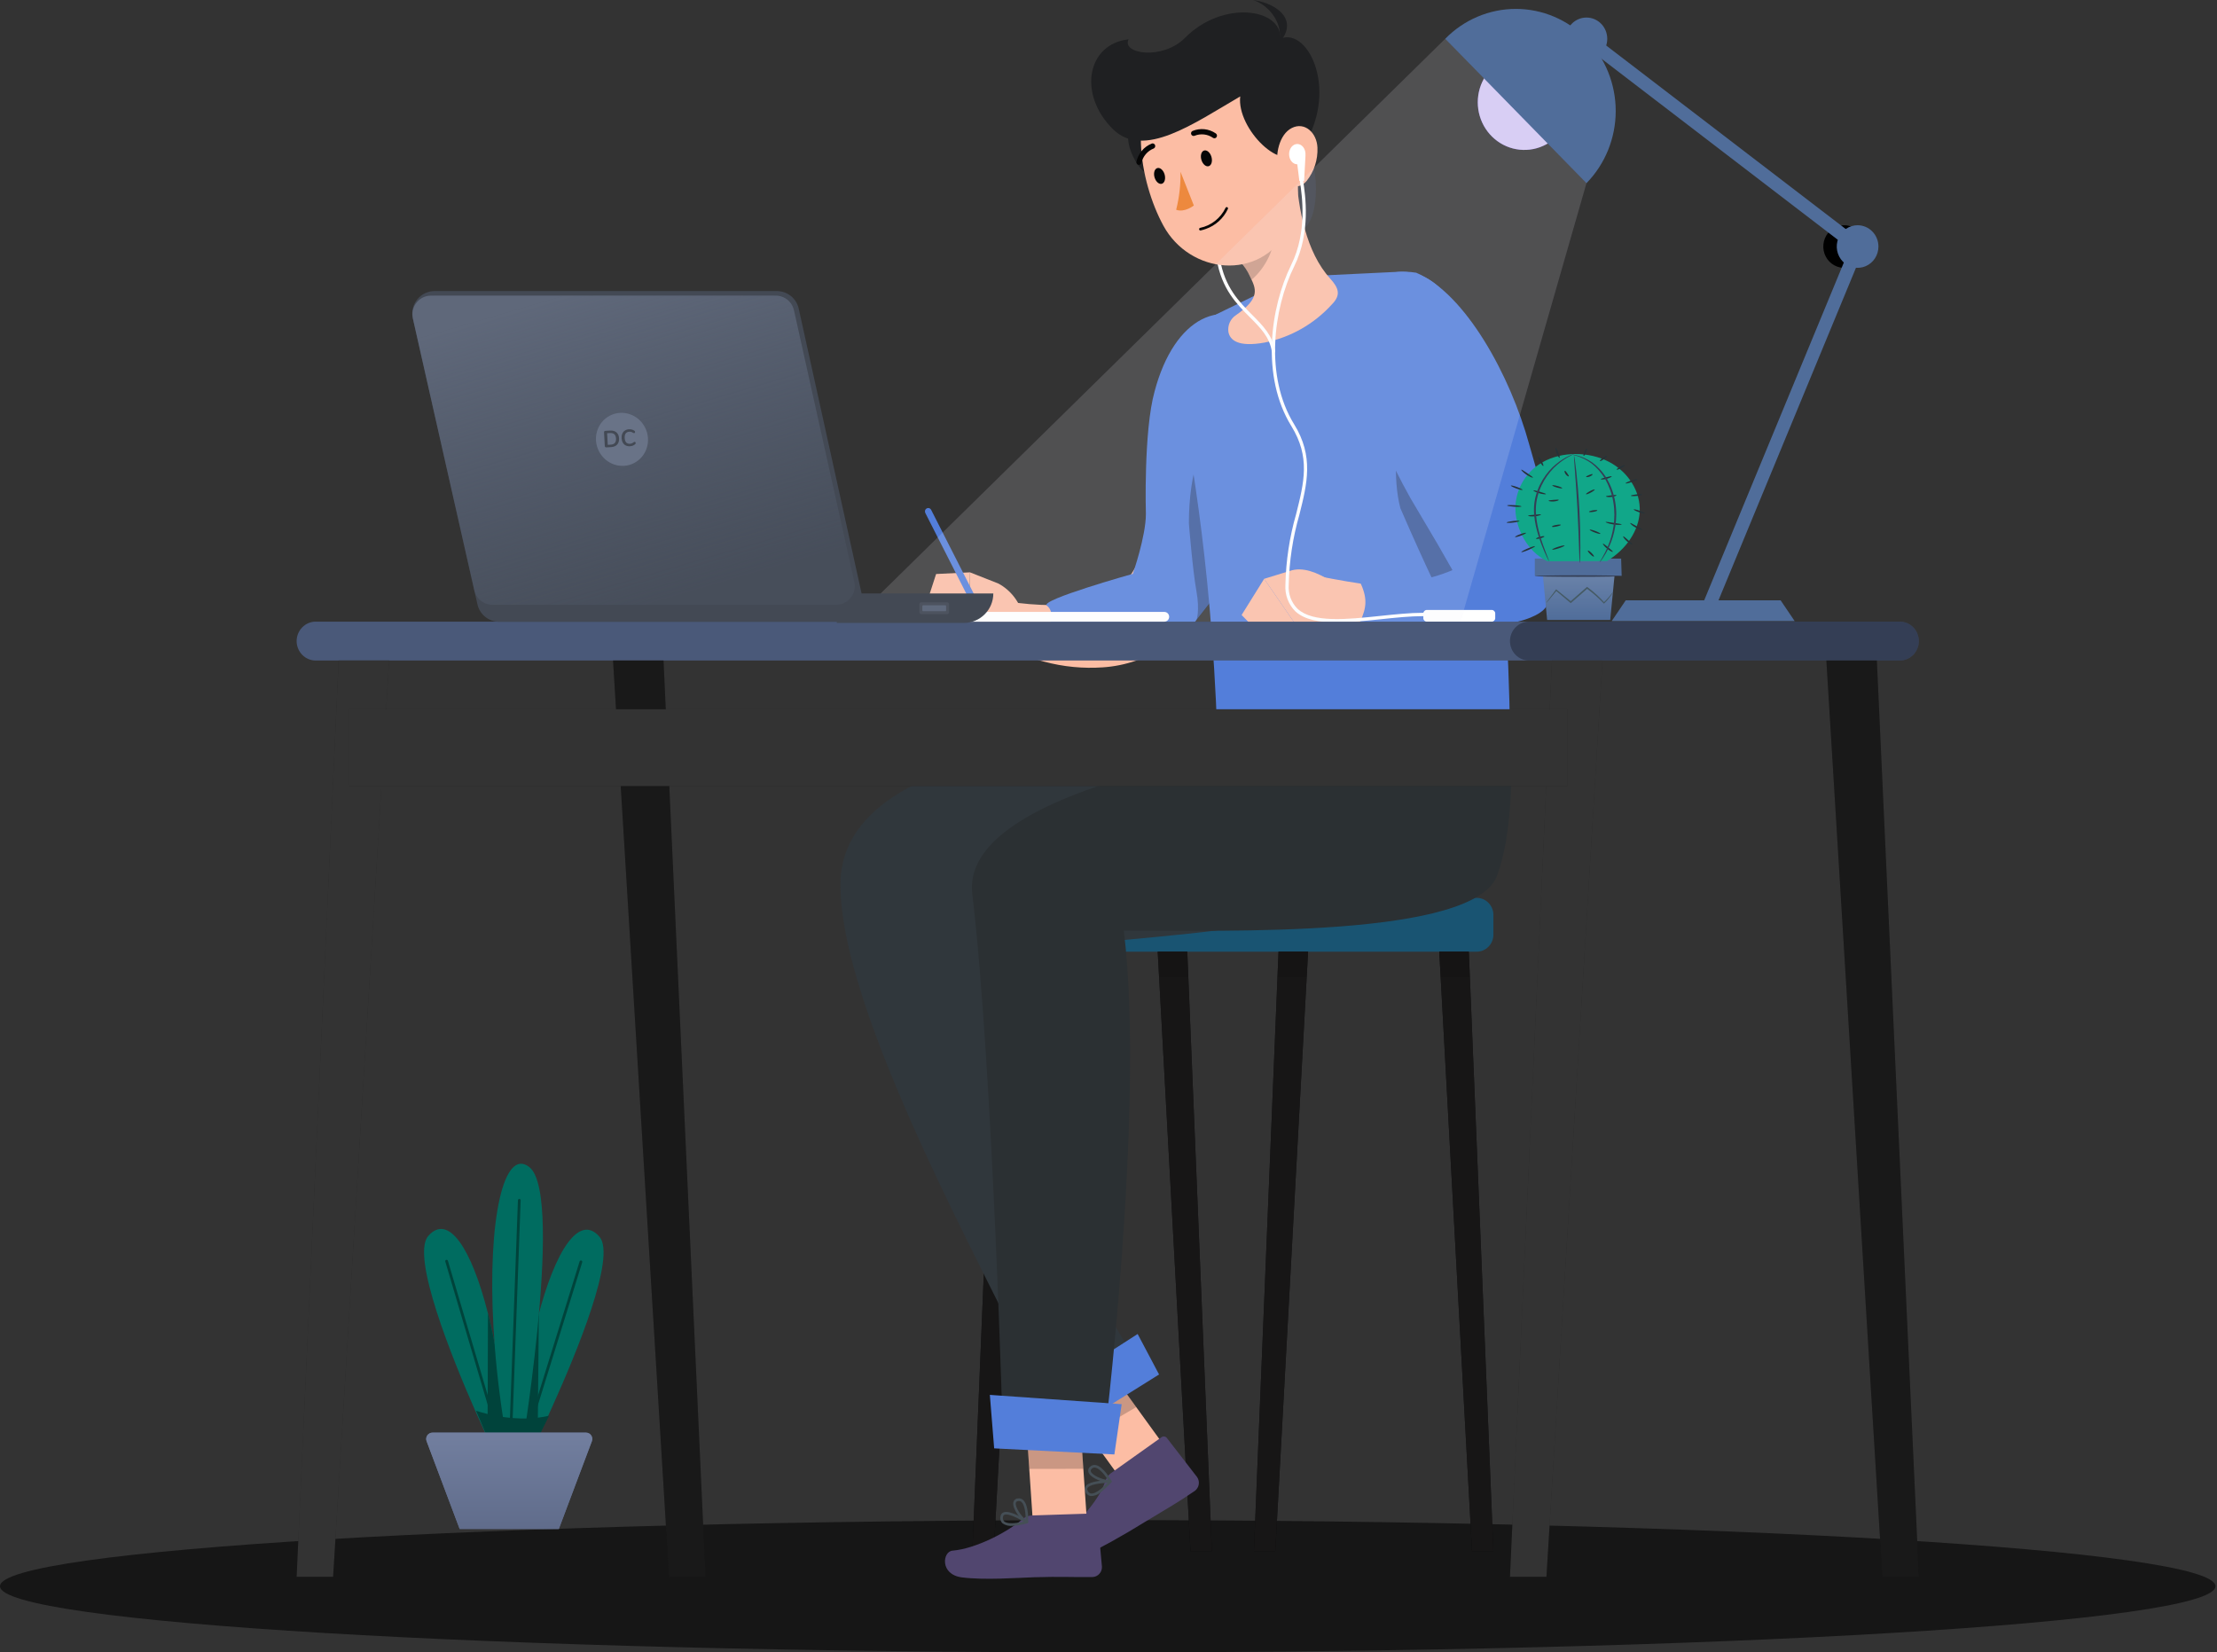 <svg width="593" height="442" viewBox="0 0 593 442" fill="none" xmlns="http://www.w3.org/2000/svg">
<rect x="0" y="0" width="593" height="442" fill="#333333" stroke="none"/>
<path d="M296.298 442C459.939 442 592.596 434.081 592.596 424.312C592.596 414.543 459.939 406.624 296.298 406.624C132.657 406.624 0 414.543 0 424.312C0 434.081 132.657 442 296.298 442Z" fill="#161616"/>
<path d="M394.982 240.173H264.57C262.101 240.173 260.099 242.219 260.099 244.744V250C260.099 252.525 262.101 254.571 264.57 254.571H394.982C397.452 254.571 399.454 252.525 399.454 250V244.744C399.454 242.219 397.452 240.173 394.982 240.173Z" fill="#195472"/>
<path d="M393.737 414.943H399.45L392.879 254.569H384.969L393.737 414.943Z" fill="#000203"/>
<path opacity="0.6" d="M393.737 414.943H399.45L392.879 254.569H384.969L393.737 414.943Z" fill="#272424"/>
<path d="M341.113 414.943H335.396L341.977 254.569H349.887L341.113 414.943Z" fill="#000203"/>
<path opacity="0.6" d="M341.113 414.943H335.396L341.977 254.569H349.887L341.113 414.943Z" fill="#272424"/>
<path d="M318.435 414.943H324.152L317.572 254.569H309.662L318.435 414.943Z" fill="#000203"/>
<path opacity="0.6" d="M318.435 414.943H324.152L317.572 254.569H309.662L318.435 414.943Z" fill="#272424"/>
<path d="M265.813 414.943H260.098L266.678 254.569H274.588L265.813 414.943Z" fill="#000203"/>
<path opacity="0.6" d="M265.813 414.943H260.098L266.678 254.569H274.588L265.813 414.943Z" fill="#272424"/>
<g opacity="0.3">
<path opacity="0.3" d="M392.878 254.565H384.958L385.328 261.382H393.159L392.878 254.565Z" fill="#000203"/>
<path opacity="0.3" d="M341.699 261.382H349.514L349.884 254.565H341.978L341.699 261.382Z" fill="#000203"/>
<path opacity="0.3" d="M309.668 254.565L310.038 261.382H317.855L317.574 254.565H309.668Z" fill="#000203"/>
<path opacity="0.3" d="M266.392 261.382H274.222L274.592 254.565H266.673L266.392 261.382Z" fill="#000203"/>
</g>
<path d="M314.765 391.376L301.823 398.405L281.447 370.268L294.389 363.238L314.765 391.376Z" fill="#FCBDA4"/>
<path d="M297.16 394.059L310.661 384.462C310.883 384.292 311.16 384.219 311.434 384.257C311.708 384.296 311.956 384.443 312.124 384.668L320.206 395.123C320.598 395.695 320.754 396.402 320.639 397.091C320.525 397.779 320.15 398.394 319.595 398.802C314.838 402.062 312.694 403.198 306.474 406.972C300.436 410.733 294.216 414.182 287.839 417.305C282.327 419.753 279.94 414.039 282.112 412.463C287.251 408.736 294.068 401.422 295.609 396.285C295.87 395.388 296.415 394.605 297.16 394.059Z" fill="#51466F"/>
<path opacity="0.2" d="M294.399 363.246L281.451 370.276L291.268 383.821L303.921 376.387L294.399 363.246Z" fill="black"/>
<path d="M325.621 196.6C325.621 196.6 225.155 193.404 224.811 236.313C224.468 274.407 272.5 355.5 281.577 378.974L303.87 363.746C303.87 363.746 264.631 304.866 264.29 256.722C293.899 248.178 363.598 253.536 372.649 228.448C380.053 207.926 376.185 196.596 376.185 196.596L325.621 196.6Z" fill="#30373C"/>
<path d="M310.023 367.665L283.374 384.349L275.017 375.679L304.297 356.837L310.023 367.665Z" fill="#537EDA"/>
<path d="M294.354 399.229C295.414 398.433 296.388 397.522 297.258 396.513C297.302 396.463 297.33 396.401 297.34 396.335C297.351 396.269 297.342 396.201 297.315 396.139C297.289 396.078 297.245 396.025 297.19 395.988C297.136 395.951 297.071 395.931 297.006 395.931C296.436 395.931 291.416 395.973 290.349 397.604C290.227 397.79 290.154 398.005 290.136 398.228C290.118 398.451 290.157 398.675 290.248 398.879C290.348 399.205 290.531 399.498 290.779 399.727C291.027 399.956 291.33 400.114 291.657 400.183C292.641 400.22 293.603 399.88 294.354 399.229ZM296.205 396.645C294.353 398.612 292.724 399.669 291.773 399.497C291.56 399.446 291.365 399.337 291.208 399.182C291.05 399.027 290.936 398.832 290.878 398.616C290.829 398.518 290.807 398.408 290.814 398.299C290.82 398.189 290.855 398.083 290.914 397.991C291.49 397.115 294.194 396.729 296.205 396.645Z" fill="#454F56"/>
<path d="M297.201 396.565C297.245 396.532 297.282 396.49 297.308 396.441C297.335 396.389 297.348 396.331 297.347 396.272C297.345 396.213 297.33 396.155 297.301 396.104C297.21 395.948 295.077 392.221 293.052 391.886C292.792 391.84 292.525 391.855 292.271 391.932C292.018 392.009 291.786 392.146 291.593 392.33C291.358 392.508 291.189 392.761 291.111 393.049C291.034 393.337 291.054 393.643 291.166 393.919C291.801 395.456 295.337 396.746 297.03 396.624C297.091 396.62 297.15 396.6 297.201 396.565ZM292.17 392.753C292.281 392.673 292.407 392.615 292.54 392.585C292.672 392.555 292.81 392.552 292.944 392.577C294.153 392.774 295.627 394.728 296.387 395.918C294.729 395.762 292.21 394.659 291.795 393.65C291.715 393.458 291.672 393.194 292.045 392.853C292.085 392.818 292.127 392.784 292.17 392.753Z" fill="#454F56"/>
<path d="M290.84 408.622L276.322 407.919L273.944 372.872L288.462 373.575L290.84 408.622Z" fill="#FCBDA4"/>
<path d="M275.985 405.381L292.424 404.848C292.699 404.829 292.971 404.922 293.18 405.107C293.389 405.292 293.518 405.553 293.539 405.835L294.748 419.104C294.771 419.802 294.524 420.482 294.06 420.995C293.596 421.508 292.952 421.814 292.269 421.846C286.543 421.93 283.799 421.675 276.57 421.908C272.123 422.052 263.375 422.728 257.279 421.944C251.319 421.175 252.115 415.016 254.768 414.794C261.049 414.268 269.466 409.831 273.494 406.38C274.193 405.773 275.069 405.422 275.985 405.381Z" fill="#51466F"/>
<path d="M270.88 408.153C272.193 408.076 273.495 407.855 274.762 407.493C274.825 407.475 274.882 407.439 274.926 407.39C274.969 407.34 274.998 407.278 275.008 407.212C275.019 407.146 275.01 407.079 274.984 407.018C274.957 406.956 274.914 406.904 274.86 406.868C274.383 406.555 270.151 403.79 268.386 404.565C268.184 404.653 268.008 404.792 267.874 404.969C267.741 405.146 267.654 405.356 267.622 405.577C267.532 405.906 267.53 406.252 267.615 406.582C267.7 406.912 267.87 407.212 268.106 407.452C268.913 408.03 269.902 408.281 270.88 408.153ZM273.808 407.018C271.21 407.642 269.277 407.614 268.573 406.943C268.422 406.781 268.316 406.58 268.267 406.362C268.218 406.144 268.227 405.917 268.293 405.704C268.304 405.595 268.343 405.491 268.407 405.403C268.471 405.315 268.556 405.245 268.655 405.202C269.604 404.787 272.077 405.968 273.808 407.018Z" fill="#454F56"/>
<path d="M274.687 407.503C274.772 407.5 274.853 407.465 274.914 407.404C274.975 407.343 275.011 407.261 275.015 407.174C275.025 406.991 275.22 402.678 273.698 401.272C273.505 401.088 273.273 400.952 273.019 400.876C272.766 400.8 272.499 400.784 272.239 400.832C271.948 400.851 271.671 400.969 271.453 401.167C271.235 401.365 271.087 401.632 271.035 401.925C270.747 403.569 273.021 406.619 274.511 407.46C274.565 407.49 274.626 407.505 274.687 407.503ZM272.5 401.507C272.636 401.5 272.772 401.522 272.899 401.57C273.026 401.619 273.143 401.693 273.241 401.789C274.158 402.627 274.346 405.087 274.349 406.508C273.043 405.451 271.517 403.126 271.705 402.05C271.741 401.844 271.846 401.599 272.341 401.521C272.394 401.513 272.447 401.508 272.5 401.507Z" fill="#454F56"/>
<path opacity="0.2" d="M288.468 373.585L273.939 372.882L275.307 392.923L289.785 392.898L288.468 373.585Z" fill="black"/>
<path d="M361.36 196.601C361.36 196.601 256.241 206.755 260.069 239.105C265.59 285.755 268.321 386.296 268.321 386.296L295.112 387.372C295.112 387.372 306.465 296.688 300.592 248.918C327.793 248.918 394.389 250.921 400.463 234.164C405.827 219.363 403.914 196.601 403.914 196.601H361.36Z" fill="#2B3033"/>
<path d="M298.071 389.06L265.918 387.431L264.763 373.124L300.024 375.613L298.071 389.06Z" fill="#537EDA"/>
<path d="M338.025 101.842C337.831 104.471 337.626 106.744 337.334 109.159C337.059 111.54 336.739 113.911 336.373 116.273C335.656 121.006 334.752 125.719 333.677 130.445C331.585 140.353 328.192 149.927 323.591 158.907C322.22 161.426 320.643 163.823 318.878 166.072C316.895 168.61 314.557 170.836 311.939 172.677C306.891 176.096 301.057 178.108 295.014 178.512C289.729 178.881 284.42 178.367 279.297 176.99C276.876 176.367 274.496 175.587 272.171 174.656C271.017 174.203 269.886 173.693 268.763 173.163C267.605 172.626 266.608 172.069 265.325 171.362L269.345 160.905L272.266 161.283L275.322 161.595C277.362 161.761 279.384 161.862 281.363 161.869C285.077 161.931 288.783 161.497 292.387 160.577C295.271 159.866 297.941 158.446 300.166 156.44C301.117 155.527 301.967 154.508 302.698 153.402C303.606 151.985 304.412 150.504 305.111 148.969C306.733 145.385 308.062 141.671 309.084 137.863C310.238 133.903 311.179 129.759 312.017 125.552C312.88 121.35 313.574 117.063 314.237 112.764L315.14 106.297C315.405 104.177 315.707 101.906 315.905 99.981L338.025 101.842Z" fill="#FCBDA4"/>
<path d="M338.121 89.115C327.375 78.501 314.129 84.766 308.843 104.646C305.851 115.305 306.5 137.5 306.5 137.5C306.5 143.5 303 153.5 303 153.5C303 153.5 278 160.5 280 162C282 163.5 281 166.5 281 166.5H319.5L336.763 144.449C342.953 125.474 349.127 99.986 338.121 89.115Z" fill="#537EDA"/>
<path opacity="0.3" d="M327.166 110.829C329.598 108.584 336.511 118.615 340.724 131.021C339.535 135.659 338.168 140.224 336.78 144.456L320 166C320 166 321 163.5 320 158C319 152.5 318 140 318 140C318 126 321.706 115.854 327.166 110.829Z" fill="black"/>
<path d="M267.04 156.091L259.466 153.108L259.133 169.684C259.133 169.684 271.97 175.361 274.587 168.841L273.67 164.706C273.22 162.874 272.396 161.16 271.254 159.675C270.111 158.191 268.675 156.969 267.04 156.091Z" fill="#FCBDA4"/>
<path d="M250.388 153.544L245.878 167.447L259.131 169.676L259.464 153.101L250.388 153.544Z" fill="#FCBDA4"/>
<path d="M261.947 164.585C261.785 164.585 261.627 164.539 261.489 164.454C261.351 164.368 261.239 164.245 261.164 164.099L247.511 137.24C247.454 137.134 247.418 137.018 247.405 136.898C247.392 136.778 247.403 136.657 247.437 136.542C247.471 136.426 247.528 136.319 247.603 136.226C247.678 136.133 247.771 136.057 247.876 136.001C247.981 135.945 248.095 135.912 248.213 135.903C248.33 135.893 248.449 135.908 248.561 135.946C248.673 135.984 248.776 136.045 248.864 136.125C248.953 136.204 249.025 136.302 249.076 136.41L262.727 163.27C262.797 163.407 262.831 163.56 262.825 163.714C262.82 163.869 262.776 164.019 262.698 164.151C262.62 164.283 262.509 164.393 262.378 164.469C262.246 164.544 262.098 164.585 261.947 164.585Z" fill="#537EDA"/>
<path d="M336.858 78.47L353.17 73.713L374.148 72.701C377.33 72.551 380.472 73.472 383.092 75.324C385.712 77.175 387.665 79.854 388.651 82.95C392.652 95.408 396.33 113.456 399.01 129.033C402.015 146.498 403.581 172.745 403.911 196.602H325.619C323.833 146.851 317.638 117.434 314.892 101.155C314.353 97.966 314.85 94.684 316.307 91.81C317.763 88.936 320.099 86.628 322.959 85.239L336.858 78.47Z" fill="#537EDA"/>
<path opacity="0.3" d="M399.003 129.033C396.897 116.775 394.177 102.97 391.154 91.578C377.2 89.167 370.438 120.451 374.581 135.963C381.5 152 387 163 387 163C391.5 159 399.678 132.977 399.003 129.033Z" fill="black"/>
<path d="M350.394 41.234C353.756 49.67 351.73 65.135 345.102 60.761C338.474 56.387 348.348 36.084 350.394 41.234Z" fill="#363A43"/>
<path d="M346.668 46.627L340.327 56.518L331.699 69.999C332.814 71.156 333.717 72.508 334.366 73.991C335.941 77.239 337.243 79.668 330.576 84.315C329.857 84.784 329.285 85.456 328.93 86.249C328.575 87.042 328.451 87.923 328.574 88.786C328.967 90.892 331.019 92.938 338.22 91.64C345.156 90.279 351.486 86.687 356.284 81.389C358.682 78.938 358.13 77.092 355.826 74.555C349.279 67.363 347.322 55.884 346.668 46.627Z" fill="#FCBDA4"/>
<path opacity="0.2" d="M333.824 66.679L339.117 57.07C339.226 57.309 339.351 57.586 339.478 57.862C339.951 59.056 340.33 60.287 340.612 61.542C341.585 65.813 338.344 71.906 334.779 74.813C334.626 74.538 334.508 74.261 334.365 73.985C333.731 72.596 332.908 71.307 331.92 70.156C331.857 70.09 331.784 70.034 331.704 69.99L333.824 66.679Z" fill="black"/>
<path d="M302.084 34.967C300.119 39.51 307.107 52.386 315.099 47.18C323.092 41.973 305.568 26.914 302.084 34.967Z" fill="#1F2022"/>
<path d="M340.623 94.41C340.518 94.409 340.417 94.371 340.337 94.302C340.257 94.232 340.204 94.136 340.187 94.03C339.596 90.167 337.156 87.719 334.328 84.882C330.786 81.327 326.769 77.296 325.445 69.417C325.426 69.299 325.453 69.178 325.52 69.081C325.588 68.983 325.691 68.917 325.806 68.897C325.863 68.885 325.922 68.886 325.979 68.898C326.036 68.91 326.09 68.934 326.137 68.969C326.185 69.003 326.225 69.047 326.256 69.098C326.286 69.148 326.306 69.205 326.315 69.264C327.589 76.861 331.497 80.783 334.946 84.243C337.762 87.071 340.421 89.739 341.059 93.894C341.076 94.012 341.048 94.132 340.979 94.229C340.91 94.326 340.807 94.39 340.692 94.41C340.669 94.411 340.646 94.411 340.623 94.41Z" fill="white"/>
<path d="M343.869 30.395C346.858 44.546 349.314 52.685 344.365 61.689C336.922 75.233 318.27 73.391 311.181 60.368C304.801 48.651 300.985 27.472 312.862 18.334C315.515 16.315 318.622 15.013 321.898 14.547C325.173 14.082 328.511 14.468 331.602 15.671C334.692 16.873 337.437 18.852 339.581 21.426C341.725 24 343.2 27.084 343.869 30.395Z" fill="#FCBDA4"/>
<path d="M347.981 40.112C343.216 47.03 330.713 34.322 331.735 25.793C319.325 33.015 305.847 42.664 297.666 34.532C288.227 25.159 290.815 11.724 301.874 10.524C299.917 14.43 310.996 16.159 316.962 10.125C326.97 0 342.788 2.122 342.483 10.325C350.122 7.224 358.454 24.906 347.981 40.112Z" fill="#1F2022"/>
<path d="M341.028 12.611C343.982 10.367 342.013 2.356 335.172 -1.52588e-05C341.682 0.859 348.417 5.819 341.028 12.611Z" fill="#1F2022"/>
<path d="M352.39 39.481C352.525 42.717 351.497 45.891 349.499 48.404C346.866 51.599 342.806 49.051 341.866 45.066C341.019 41.473 342.116 35.938 345.562 34.223C348.96 32.533 352.213 35.457 352.39 39.481Z" fill="#FCBDA4"/>
<path d="M324.007 41.865C324.376 43.014 324.087 44.163 323.362 44.435C322.638 44.707 321.752 43.998 321.376 42.85C321 41.702 321.296 40.552 322.021 40.28C322.745 40.008 323.639 40.719 324.007 41.865Z" fill="#060606"/>
<path d="M311.478 46.566C311.846 47.712 311.558 48.864 310.833 49.135C310.109 49.407 309.222 48.698 308.847 47.55C308.471 46.402 308.767 45.252 309.491 44.98C310.216 44.709 311.11 45.418 311.478 46.566Z" fill="#060606"/>
<path d="M315.764 45.958C315.82 49.381 315.429 52.795 314.601 56.112C316.847 56.948 319.326 54.97 319.326 54.97L315.764 45.958Z" fill="#ED893E"/>
<path d="M322.476 61.264C323.776 60.822 324.975 60.117 326.002 59.189C327.028 58.262 327.861 57.133 328.45 55.868C328.479 55.782 328.475 55.688 328.439 55.605C328.402 55.522 328.336 55.456 328.253 55.422C328.171 55.388 328.079 55.387 327.996 55.42C327.913 55.454 327.845 55.519 327.808 55.601C327.15 56.965 326.194 58.157 325.015 59.085C323.835 60.013 322.463 60.651 321.004 60.952C320.96 60.962 320.918 60.981 320.881 61.008C320.844 61.035 320.812 61.069 320.788 61.108C320.763 61.148 320.747 61.191 320.739 61.237C320.731 61.283 320.732 61.33 320.742 61.376C320.752 61.421 320.771 61.464 320.797 61.502C320.824 61.54 320.857 61.572 320.896 61.597C320.934 61.622 320.977 61.639 321.022 61.647C321.067 61.655 321.113 61.654 321.157 61.644C321.604 61.544 322.044 61.417 322.476 61.264Z" fill="#060606"/>
<path d="M325.152 36.905C325.256 36.849 325.344 36.766 325.407 36.665C325.506 36.507 325.54 36.315 325.501 36.131C325.462 35.948 325.353 35.788 325.199 35.686C324.292 35.063 323.25 34.678 322.164 34.564C321.077 34.45 319.98 34.611 318.969 35.033C318.886 35.072 318.813 35.127 318.751 35.195C318.69 35.264 318.643 35.344 318.612 35.431C318.582 35.518 318.568 35.611 318.573 35.703C318.578 35.796 318.601 35.886 318.64 35.97C318.719 36.138 318.86 36.267 319.031 36.33C319.203 36.393 319.392 36.384 319.557 36.306C320.356 35.986 321.218 35.871 322.071 35.97C322.923 36.068 323.738 36.378 324.447 36.871C324.551 36.941 324.671 36.981 324.795 36.987C324.919 36.993 325.042 36.965 325.152 36.905Z" fill="#060606"/>
<path d="M308.993 39.153C309.007 39.031 308.99 38.907 308.942 38.793C308.895 38.679 308.819 38.58 308.723 38.506C308.626 38.432 308.512 38.385 308.392 38.369C308.272 38.354 308.151 38.371 308.039 38.419C307.022 38.825 306.118 39.481 305.407 40.329C304.696 41.177 304.2 42.191 303.964 43.281C303.948 43.373 303.95 43.467 303.97 43.558C303.99 43.649 304.028 43.735 304.082 43.811C304.135 43.887 304.202 43.951 304.28 44C304.358 44.048 304.445 44.081 304.535 44.095C304.716 44.125 304.902 44.08 305.051 43.971C305.201 43.861 305.301 43.696 305.331 43.51C305.53 42.659 305.929 41.869 306.493 41.211C307.058 40.552 307.77 40.043 308.57 39.728C308.684 39.68 308.784 39.601 308.858 39.5C308.933 39.399 308.979 39.279 308.993 39.153Z" fill="#060606"/>
<path d="M385.953 83.432C387.424 85.96 388.703 88.231 389.97 90.669C391.229 93.074 392.458 95.492 393.656 97.924C396.077 102.784 398.265 107.778 400.357 112.867C402.388 117.985 404.304 123.206 405.897 128.684C407.629 134.41 408.79 140.3 409.363 146.265C409.67 149.755 409.554 153.27 409.017 156.731C408.662 159.014 407.979 161.231 406.989 163.311C405.853 165.66 404.268 167.754 402.327 169.467C400.571 171.011 398.577 172.246 396.425 173.122C394.615 173.864 392.731 174.401 390.806 174.725C387.566 175.242 384.275 175.334 381.012 174.999C378.099 174.739 375.208 174.261 372.364 173.569C369.648 172.935 366.965 172.161 364.326 171.251C359.138 169.503 354.099 167.324 349.259 164.735L353.135 154.222C362.635 156.058 372.848 157.765 381.406 157.229C383.282 157.127 385.14 156.801 386.941 156.258C388.427 155.789 389.255 155.088 389.191 154.872C389.178 154.747 389.099 154.797 389.061 154.716C389.023 154.634 389.013 154.544 389.097 153.736C389.188 151.983 389.086 150.225 388.792 148.495C388.053 144.036 386.91 139.656 385.379 135.412C383.816 130.891 382.005 126.313 379.991 121.775C378.035 117.21 375.844 112.696 373.658 108.167C372.552 105.908 371.417 103.663 370.253 101.433L366.798 94.892L385.953 83.432Z" fill="#FCBDA4"/>
<path d="M378.792 72.947C364.016 70.651 356.764 83.6 363.714 102.94C367.311 113.401 371.825 123.509 377.199 133.141L384.5 145.5L388.5 152.5C388.5 152.5 382.898 155 377.199 155.5C371.5 156 363.714 155.5 363.714 155.5C365.739 159.879 365.701 162.286 363.714 166.5H405C405 166.5 410.5 165.5 413 163C415.5 160.5 416 152.5 416 152.5C416 152.5 416 145 415 140.5C414 136 409.025 118.869 409.025 118.869C404 100.5 392 78.5 378.792 72.947Z" fill="#537EDA"/>
<path d="M344.958 152.731L338.133 154.832L347.805 168.874C347.805 168.874 362.148 163.624 359.211 157.25L355.606 155.151C352.516 153.351 348.61 151.451 344.958 152.731Z" fill="#FCBDA4"/>
<path d="M332.104 164.511L338.93 171.489L347.805 168.875L338.133 154.833L332.104 164.511Z" fill="#FCBDA4"/>
<path d="M347 43.953C348.212 43.953 349.194 42.736 349.194 41.235C349.194 39.734 348.212 38.517 347 38.517C345.788 38.517 344.805 39.734 344.805 41.235C344.805 42.736 345.788 43.953 347 43.953Z" fill="white"/>
<path d="M348.825 48.421L347.55 48.377L346.77 42.111L349.193 41.555L348.825 48.421Z" fill="white"/>
<path d="M357.598 166.5C352.962 166.5 348.949 165.81 346.476 163.532C345.562 162.624 344.851 161.524 344.392 160.309C343.933 159.093 343.736 157.79 343.816 156.49C343.949 150.052 344.916 143.66 346.692 137.482C348.831 128.97 350.512 122.246 345.399 113.964C337.275 100.789 339.692 82.369 345.377 70.831C349.734 61.998 348.253 52.22 347.697 48.54C347.624 48.059 347.569 47.688 347.544 47.446C347.533 47.327 347.568 47.209 347.642 47.117C347.716 47.024 347.822 46.965 347.939 46.953C348.054 46.945 348.168 46.982 348.258 47.057C348.348 47.132 348.407 47.238 348.423 47.356C348.444 47.59 348.498 47.946 348.576 48.405C349.144 52.164 350.657 62.152 346.175 71.241C340.597 82.558 338.21 100.609 346.154 113.487C351.464 122.098 349.652 129.33 347.553 137.7C345.798 143.806 344.84 150.123 344.705 156.485C344.621 157.66 344.79 158.839 345.199 159.94C345.609 161.041 346.249 162.038 347.075 162.859C351.191 166.655 360.302 165.691 369.115 164.761C373.053 164.344 377.125 163.915 380.72 163.915C380.836 163.915 380.948 163.962 381.031 164.046C381.113 164.131 381.16 164.245 381.16 164.365C381.16 164.484 381.113 164.598 381.031 164.683C380.948 164.767 380.836 164.815 380.72 164.815C377.17 164.815 373.122 165.244 369.205 165.657C365.242 166.072 361.229 166.5 357.598 166.5Z" fill="white"/>
<path d="M399.024 163.16H381.627C381.121 163.16 380.71 163.58 380.71 164.097V165.349C380.71 165.866 381.121 166.286 381.627 166.286H399.024C399.531 166.286 399.941 165.866 399.941 165.349V164.097C399.941 163.58 399.531 163.16 399.024 163.16Z" fill="white"/>
<path d="M508.163 176.69H84.431C83.083 176.686 81.791 176.136 80.837 175.162C79.884 174.187 79.346 172.866 79.342 171.488C79.346 170.11 79.883 168.789 80.837 167.814C81.79 166.839 83.083 166.29 84.431 166.286H508.163C509.511 166.29 510.804 166.839 511.757 167.814C512.711 168.789 513.248 170.11 513.252 171.488C513.248 172.866 512.71 174.187 511.757 175.162C510.803 176.136 509.511 176.686 508.163 176.69Z" fill="#4A5979"/>
<path opacity="0.3" d="M508.165 176.69H408.97C407.622 176.686 406.33 176.136 405.376 175.162C404.422 174.187 403.884 172.867 403.88 171.488C403.884 170.11 404.422 168.789 405.375 167.814C406.329 166.839 407.622 166.29 408.97 166.286H508.165C509.513 166.29 510.805 166.839 511.759 167.814C512.713 168.789 513.25 170.11 513.253 171.488C513.249 172.866 512.712 174.187 511.759 175.162C510.805 176.136 509.513 176.686 508.165 176.69Z" fill="black"/>
<path d="M503.493 421.787H513.253L502.018 176.687H488.514L503.493 421.787Z" fill="black"/>
<path opacity="0.1" d="M503.493 421.787H513.253L502.018 176.687H488.514L503.493 421.787Z" fill="white"/>
<path d="M413.641 421.787H403.883L415.119 176.687H428.625L413.641 421.787Z" fill="black"/>
<path opacity="0.2" d="M413.641 421.787H403.883L415.119 176.687H428.625L413.641 421.787Z" fill="white"/>
<path d="M178.957 421.787H188.715L177.48 176.687H163.974L178.957 421.787Z" fill="black"/>
<path opacity="0.1" d="M178.957 421.787H188.715L177.48 176.687H163.974L178.957 421.787Z" fill="white"/>
<path d="M89.104 421.787H79.343L90.579 176.687H104.085L89.104 421.787Z" fill="black"/>
<path opacity="0.2" d="M89.104 421.787H79.343L90.579 176.687H104.085L89.104 421.787Z" fill="white"/>
<path d="M419.313 189.728H93.423V210.268H419.313V189.728Z" fill="black"/>
<path opacity="0.2" d="M419.313 189.728H93.423V210.268H419.313V189.728Z" fill="white"/>
<path d="M311.455 163.688H248.38C248.043 163.689 247.72 163.826 247.482 164.07C247.244 164.314 247.11 164.644 247.109 164.989C247.11 165.333 247.244 165.664 247.482 165.907C247.72 166.151 248.043 166.289 248.38 166.29H311.455C311.792 166.289 312.115 166.151 312.353 165.908C312.592 165.664 312.726 165.334 312.728 164.989C312.726 164.644 312.592 164.314 312.353 164.07C312.115 163.826 311.792 163.689 311.455 163.688Z" fill="white"/>
<path d="M434.844 160.592H476.286L480.032 166.133H431.1L434.844 160.592Z" fill="#506D9A"/>
<path d="M498.843 65.949C498.843 67.076 498.516 68.178 497.903 69.115C497.291 70.052 496.42 70.782 495.402 71.214C494.383 71.645 493.262 71.758 492.181 71.538C491.099 71.318 490.106 70.775 489.326 69.978C488.546 69.181 488.016 68.166 487.8 67.061C487.585 65.955 487.696 64.809 488.118 63.768C488.54 62.727 489.254 61.837 490.171 61.211C491.088 60.584 492.166 60.25 493.268 60.25C494.747 60.25 496.165 60.851 497.21 61.919C498.256 62.988 498.843 64.437 498.843 65.949Z" fill="black"/>
<path d="M456.935 164.341C456.645 164.341 456.359 164.267 456.104 164.126C455.848 163.985 455.631 163.782 455.47 163.535C455.31 163.288 455.212 163.004 455.185 162.709C455.158 162.413 455.203 162.116 455.315 161.842L495.244 65.25C495.426 64.811 495.772 64.463 496.205 64.284C496.638 64.105 497.123 64.109 497.553 64.295C497.984 64.481 498.324 64.835 498.499 65.278C498.674 65.721 498.67 66.216 498.488 66.656L458.559 163.248C458.424 163.573 458.197 163.851 457.908 164.045C457.62 164.24 457.281 164.343 456.935 164.341Z" fill="#506D9A"/>
<path d="M496.862 67.748C496.482 67.749 496.112 67.623 495.808 67.39L423.291 11.823C422.917 11.537 422.67 11.11 422.603 10.637C422.537 10.164 422.657 9.684 422.937 9.301C423.218 8.919 423.635 8.666 424.098 8.598C424.56 8.53 425.031 8.653 425.405 8.94L497.925 64.508C498.221 64.735 498.439 65.051 498.55 65.412C498.66 65.773 498.656 66.16 498.539 66.519C498.422 66.877 498.197 67.189 497.897 67.41C497.596 67.63 497.235 67.749 496.866 67.748H496.862Z" fill="#506D9A"/>
<path d="M502.442 65.949C502.442 67.076 502.115 68.177 501.502 69.115C500.89 70.052 500.019 70.782 499.001 71.213C497.982 71.645 496.861 71.758 495.78 71.538C494.698 71.318 493.705 70.776 492.925 69.979C492.146 69.182 491.615 68.167 491.399 67.061C491.184 65.956 491.294 64.81 491.716 63.769C492.138 62.728 492.852 61.838 493.769 61.211C494.685 60.585 495.763 60.251 496.865 60.25C498.344 60.25 499.762 60.85 500.808 61.919C501.854 62.988 502.441 64.437 502.442 65.949Z" fill="#506D9A"/>
<path d="M424.343 16.066C427.415 16.066 429.906 13.52 429.906 10.38C429.906 7.239 427.415 4.694 424.343 4.694C421.271 4.694 418.781 7.239 418.781 10.38C418.781 13.52 421.271 16.066 424.343 16.066Z" fill="#506D9A"/>
<path d="M416.548 36.372C414.805 38.154 412.585 39.367 410.167 39.859C407.75 40.35 405.244 40.098 402.967 39.134C400.69 38.169 398.744 36.537 397.374 34.442C396.005 32.347 395.274 29.884 395.274 27.364C395.274 24.845 396.005 22.382 397.374 20.287C398.744 18.192 400.69 16.559 402.967 15.595C405.244 14.63 407.75 14.378 410.167 14.87C412.585 15.361 414.805 16.575 416.548 18.356C417.706 19.539 418.624 20.944 419.25 22.489C419.876 24.035 420.199 25.691 420.199 27.364C420.199 29.037 419.876 30.694 419.25 32.239C418.624 33.785 417.706 35.189 416.548 36.372Z" fill="#6A44D6"/>
<path opacity="0.7" d="M416.548 36.372C414.805 38.154 412.585 39.367 410.167 39.859C407.75 40.35 405.244 40.098 402.967 39.134C400.69 38.169 398.744 36.537 397.374 34.442C396.005 32.347 395.274 29.884 395.274 27.364C395.274 24.845 396.005 22.382 397.374 20.287C398.744 18.192 400.69 16.559 402.967 15.595C405.244 14.63 407.75 14.378 410.167 14.87C412.585 15.361 414.805 16.575 416.548 18.356C417.706 19.539 418.624 20.944 419.25 22.489C419.876 24.035 420.199 25.691 420.199 27.364C420.199 29.037 419.876 30.694 419.25 32.239C418.624 33.785 417.706 35.189 416.548 36.372Z" fill="white"/>
<path d="M424.344 10.38C421.863 7.844 418.918 5.832 415.676 4.46C412.435 3.087 408.96 2.381 405.452 2.381C401.943 2.381 398.469 3.087 395.227 4.46C391.986 5.832 389.041 7.844 386.56 10.38L424.344 49.002C429.354 43.88 432.168 36.934 432.168 29.691C432.168 22.448 429.354 15.502 424.344 10.38Z" fill="#506D9A"/>
<g opacity="0.2">
<path opacity="0.2" d="M386.559 10.381L227.89 166.283H390.66L424.342 49.001L386.559 10.381Z" fill="#6A44D6"/>
<path opacity="0.7" d="M386.559 10.381L227.89 166.283H390.66L424.342 49.001L386.559 10.381Z" fill="white"/>
</g>
<path d="M223.82 158.753H265.691C265.691 163.103 262.164 166.63 257.814 166.63H223.82V158.753Z" fill="#434954"/>
<rect x="245.909" y="161.113" width="7.95" height="3.18" rx="0.525" fill="#4D535F"/>
<rect x="246.704" y="161.908" width="6.36" height="1.59" rx="0.225" fill="#5F697C"/>
<path d="M110.419 85.18C109.571 81.427 112.424 77.857 116.271 77.857H207.783C210.598 77.857 213.035 79.814 213.642 82.564L230.52 159.034C231.346 162.778 228.496 166.327 224.661 166.327H133.554C130.75 166.327 128.32 164.385 127.702 161.65L110.419 85.18Z" fill="#434954"/>
<path d="M110.669 86.212C110.457 85.272 110.351 84.803 110.324 84.422C110.143 81.827 111.982 79.526 114.553 79.131C114.93 79.073 115.412 79.073 116.375 79.073L206.805 79.073C207.452 79.073 207.775 79.073 208.061 79.106C209.969 79.327 211.583 80.621 212.212 82.436C212.306 82.708 212.376 83.023 212.516 83.654L228.295 154.663C228.504 155.601 228.608 156.07 228.633 156.45C228.806 159.04 226.968 161.331 224.402 161.725C224.025 161.782 223.545 161.782 222.585 161.782H132.413C131.769 161.782 131.447 161.782 131.162 161.75C129.259 161.53 127.648 160.243 127.015 158.435C126.92 158.164 126.849 157.85 126.707 157.221L110.669 86.212Z" fill="url(#paint0_linear)"/>
<path d="M172.531 114.338C174.321 117.84 173.012 122.105 169.608 123.864C166.204 125.623 161.993 124.21 160.204 120.708C158.414 117.207 159.723 112.942 163.127 111.183C166.531 109.424 170.741 110.837 172.531 114.338Z" fill="#697387"/>
<path d="M162.18 119.673C162.059 119.68 161.961 119.652 161.886 119.59C161.815 119.526 161.776 119.434 161.769 119.313L161.565 115.653C161.558 115.531 161.586 115.435 161.649 115.365C161.717 115.294 161.811 115.255 161.933 115.248L163.175 115.177C163.899 115.135 164.471 115.298 164.89 115.664C165.314 116.026 165.545 116.557 165.584 117.256C165.623 117.959 165.453 118.517 165.073 118.929C164.697 119.336 164.147 119.561 163.423 119.602L162.18 119.673ZM163.336 118.946C164.353 118.888 164.832 118.34 164.774 117.302C164.716 116.268 164.179 115.781 163.162 115.839L162.39 115.883L162.564 118.99L163.336 118.946ZM168.504 119.369C168.077 119.393 167.697 119.322 167.365 119.157C167.036 118.991 166.777 118.741 166.586 118.408C166.395 118.074 166.287 117.677 166.261 117.217C166.236 116.757 166.299 116.352 166.452 116.003C166.604 115.65 166.834 115.373 167.142 115.17C167.454 114.968 167.823 114.854 168.25 114.83C168.526 114.814 168.788 114.841 169.035 114.911C169.283 114.977 169.505 115.081 169.702 115.226C169.758 115.264 169.798 115.306 169.822 115.351C169.845 115.396 169.859 115.452 169.863 115.519C169.868 115.611 169.847 115.69 169.801 115.755C169.754 115.821 169.695 115.856 169.624 115.86C169.54 115.865 169.453 115.84 169.361 115.787C169.174 115.663 169.001 115.58 168.844 115.539C168.686 115.494 168.513 115.476 168.325 115.487C167.889 115.512 167.566 115.667 167.356 115.952C167.149 116.236 167.06 116.642 167.09 117.17C167.12 117.701 167.253 118.097 167.49 118.356C167.731 118.615 168.069 118.732 168.505 118.707C168.685 118.697 168.848 118.66 168.996 118.597C169.148 118.534 169.316 118.432 169.502 118.291C169.542 118.264 169.583 118.241 169.624 118.221C169.665 118.202 169.708 118.191 169.754 118.189C169.825 118.185 169.888 118.213 169.941 118.273C169.995 118.332 170.024 118.408 170.03 118.501C170.033 118.563 170.026 118.62 170.008 118.672C169.989 118.719 169.954 118.765 169.902 118.81C169.722 118.976 169.514 119.107 169.276 119.205C169.037 119.298 168.78 119.353 168.504 119.369Z" fill="#434954"/>
<path d="M412.497 151.725L413.823 165.828H430.698L432.053 151.88L412.497 151.725Z" fill="#506D9A"/>
<path d="M412.497 151.725L413.823 165.828H430.698L432.053 151.88L412.497 151.725Z" fill="url(#paint1_linear)"/>
<path d="M410.536 149.415H433.618L433.761 154.035H410.536V149.415Z" fill="#506D9A"/>
<path d="M433.76 154.09C433.76 154.206 428.562 154.3 422.151 154.3C415.738 154.3 410.542 154.206 410.542 154.09C410.542 153.975 415.738 153.881 422.151 153.881C428.562 153.881 433.76 153.975 433.76 154.09Z" fill="#343E55"/>
<path d="M431.415 158.386C431.437 158.4 431.282 158.724 430.921 159.267C430.558 159.808 429.983 160.568 429.13 161.381L429.024 161.483L428.919 161.373C427.808 160.207 426.281 158.778 424.396 157.413L424.651 157.402C424.006 157.968 423.335 158.557 422.645 159.162C421.826 159.876 421.031 160.568 420.274 161.226L420.143 161.341L420.012 161.23C418.574 160.022 417.267 158.922 416.157 157.99L416.382 157.966C415.586 158.937 414.917 159.753 414.388 160.398C413.908 160.968 413.63 161.274 413.605 161.255C413.581 161.236 413.812 160.892 414.25 160.29C414.75 159.622 415.381 158.777 416.134 157.771L416.23 157.643L416.358 157.747C417.484 158.659 418.811 159.735 420.27 160.918L420.007 160.921C420.761 160.259 421.553 159.564 422.369 158.847C423.061 158.244 423.735 157.658 424.382 157.094L424.505 156.986L424.637 157.083C426.537 158.479 428.057 159.957 429.139 161.171L428.928 161.162C430.64 159.608 431.348 158.336 431.415 158.386Z" fill="#455A64"/>
<path d="M413.897 150.136C408.47 147.545 405.567 141.518 405.35 136.585C405.133 131.653 407.627 126.506 412.54 123.678C417.715 120.699 425.084 120.753 430.401 123.557C435.718 126.361 438.832 131.652 438.593 136.848C438.353 142.043 434.913 147.005 429.827 150.085" fill="#11A789"/>
<path d="M422.558 150.613C422.523 150.613 422.489 150.211 422.458 149.484C422.43 148.677 422.395 147.645 422.352 146.407C422.271 143.81 422.147 140.223 421.937 136.263C421.724 132.303 421.465 128.72 421.269 126.127C421.179 124.892 421.104 123.86 421.046 123.055C421 122.328 420.991 121.926 421.026 121.923C421.061 121.92 421.136 122.318 421.243 123.04C421.351 123.762 421.483 124.809 421.627 126.104C421.916 128.694 422.232 132.279 422.445 136.245C422.655 140.21 422.723 143.803 422.711 146.404C422.706 147.704 422.686 148.757 422.656 149.484C422.627 150.211 422.593 150.613 422.558 150.613Z" fill="#343E55"/>
<path d="M406.956 135.468C406.944 135.583 406.079 135.619 405.023 135.548C403.966 135.476 403.119 135.325 403.131 135.21C403.143 135.094 404.008 135.059 405.064 135.13C406.12 135.201 406.967 135.353 406.956 135.468Z" fill="#263238"/>
<path d="M407.252 131.042C407.195 131.148 406.449 130.978 405.585 130.663C404.721 130.347 404.066 130.006 404.124 129.9C404.18 129.794 404.927 129.964 405.791 130.28C406.655 130.595 407.309 130.937 407.252 131.042Z" fill="#263238"/>
<path d="M410.018 127.757C409.945 127.854 409.106 127.528 408.233 126.932C407.359 126.337 406.814 125.719 406.915 125.642C407.019 125.561 407.711 126.034 408.557 126.609C409.401 127.186 410.095 127.658 410.018 127.757Z" fill="#263238"/>
<path d="M412.799 124.658C412.671 124.704 412.269 124.187 411.901 123.502C411.533 122.816 411.339 122.223 411.467 122.176C411.596 122.13 411.998 122.647 412.366 123.332C412.734 124.017 412.928 124.611 412.799 124.658Z" fill="#263238"/>
<path d="M417.162 122.458C417.038 122.506 416.604 121.955 416.317 121.192C416.028 120.428 416.005 119.772 416.141 119.753C416.281 119.733 416.524 120.333 416.803 121.067C417.079 121.802 417.292 122.409 417.162 122.458Z" fill="#263238"/>
<path d="M424.444 119.979C424.577 120.018 424.496 120.488 424.263 121.03C424.031 121.572 423.736 121.98 423.603 121.941C423.471 121.903 423.552 121.432 423.784 120.89C424.016 120.348 424.312 119.941 424.444 119.979Z" fill="#263238"/>
<path d="M429.845 121.888C429.941 121.973 429.594 122.364 429.071 122.762C428.548 123.161 428.048 123.415 427.952 123.33C427.857 123.245 428.203 122.854 428.726 122.455C429.249 122.057 429.75 121.803 429.845 121.888Z" fill="#263238"/>
<path d="M434.599 124.416C434.678 124.512 434.256 124.861 433.656 125.195C433.056 125.53 432.506 125.724 432.427 125.628C432.349 125.532 432.771 125.183 433.371 124.849C433.971 124.514 434.521 124.32 434.599 124.416Z" fill="#263238"/>
<path d="M437.976 128.186C438.031 128.292 437.365 128.628 436.489 128.936C435.612 129.244 434.856 129.407 434.802 129.301C434.747 129.194 435.412 128.859 436.289 128.551C437.165 128.243 437.921 128.079 437.976 128.186Z" fill="#263238"/>
<path d="M439.305 132.297C439.323 132.412 438.646 132.576 437.793 132.663C436.94 132.75 436.234 132.727 436.217 132.613C436.199 132.498 436.877 132.334 437.73 132.247C438.583 132.16 439.288 132.183 439.305 132.297Z" fill="#263238"/>
<path d="M439.997 137.359C439.941 137.465 439.219 137.309 438.385 137.01C437.55 136.711 436.92 136.383 436.976 136.277C437.032 136.171 437.753 136.327 438.588 136.626C439.422 136.925 440.053 137.253 439.997 137.359Z" fill="#263238"/>
<path d="M439.388 141.702C439.343 141.807 438.43 141.629 437.477 141.113C436.52 140.6 435.955 139.983 436.055 139.908C436.158 139.824 436.851 140.279 437.755 140.762C438.655 141.25 439.439 141.59 439.388 141.702Z" fill="#263238"/>
<path d="M436.641 145.656C436.557 145.745 435.831 145.394 435.134 144.774C434.434 144.156 434.062 143.533 434.177 143.471C434.296 143.405 434.837 143.898 435.507 144.489C436.173 145.083 436.731 145.563 436.641 145.656Z" fill="#263238"/>
<path d="M410.567 146.12C410.632 146.222 409.869 146.655 408.864 147.086C407.858 147.517 406.99 147.784 406.925 147.681C406.86 147.579 407.623 147.146 408.629 146.715C409.634 146.284 410.502 146.017 410.567 146.12Z" fill="#263238"/>
<path d="M408.185 142.543C408.244 142.648 407.632 142.98 406.819 143.283C406.007 143.587 405.301 143.747 405.243 143.642C405.185 143.537 405.797 143.206 406.609 142.902C407.422 142.599 408.127 142.438 408.185 142.543Z" fill="#263238"/>
<path d="M406.434 139.376C406.454 139.491 405.702 139.674 404.753 139.784C403.805 139.895 403.02 139.892 403 139.777C402.98 139.663 403.733 139.48 404.682 139.369C405.63 139.259 406.414 139.261 406.434 139.376Z" fill="#263238"/>
<path d="M412.177 137.631C412.218 137.738 411.484 138.021 410.505 138.11C409.525 138.203 408.733 138.062 408.744 137.95C408.754 137.832 409.52 137.783 410.447 137.694C411.375 137.61 412.135 137.517 412.177 137.631Z" fill="#263238"/>
<path d="M416.947 133.722C416.989 133.829 416.405 134.073 415.616 134.136C414.828 134.201 414.197 134.056 414.212 133.943C414.225 133.826 414.834 133.78 415.566 133.719C416.299 133.661 416.906 133.609 416.947 133.722Z" fill="#263238"/>
<path d="M417.86 130.59C417.814 130.699 417.181 130.619 416.446 130.41C415.712 130.2 415.153 129.942 415.199 129.833C415.245 129.724 415.878 129.804 416.613 130.014C417.347 130.223 417.906 130.481 417.86 130.59Z" fill="#263238"/>
<path d="M419.608 127.424C419.511 127.504 419.076 127.268 418.766 126.824C418.454 126.381 418.424 125.953 418.557 125.923C418.695 125.891 418.929 126.222 419.207 126.615C419.48 127.01 419.712 127.342 419.608 127.424Z" fill="#263238"/>
<path d="M417.5 140.388C417.533 140.5 416.985 140.707 416.276 140.85C415.867 140.932 415.493 140.976 415.248 140.975L415.147 140.73C415.331 140.703 415.45 140.709 415.474 140.754C415.498 140.799 415.423 140.875 415.274 140.967L415.174 140.723C415.391 140.629 415.746 140.525 416.156 140.443C416.865 140.301 417.467 140.275 417.5 140.388Z" fill="#263238"/>
<path d="M418.483 145.94C418.534 146.047 417.836 146.374 416.923 146.669C416.01 146.965 415.229 147.118 415.177 147.01C415.126 146.902 415.824 146.575 416.737 146.28C417.65 145.984 418.432 145.832 418.483 145.94Z" fill="#263238"/>
<path d="M413.094 143.474C413.139 143.583 412.673 143.813 412.053 143.986C411.434 144.16 410.894 144.212 410.849 144.103C410.804 143.993 411.269 143.763 411.889 143.59C412.509 143.416 413.049 143.365 413.094 143.474Z" fill="#263238"/>
<path d="M413.506 132.173C413.474 132.284 412.663 132.218 411.726 131.944C410.787 131.671 410.106 131.302 410.166 131.199C410.227 131.093 410.985 131.284 411.895 131.549C412.805 131.815 413.54 132.06 413.506 132.173Z" fill="#263238"/>
<path d="M426.547 130.945C426.624 131.041 426.167 131.402 425.526 131.749C424.886 132.098 424.303 132.301 424.226 132.205C424.149 132.109 424.606 131.748 425.247 131.4C425.887 131.052 426.47 130.848 426.547 130.945Z" fill="#263238"/>
<path d="M427.256 136.52C427.284 136.633 426.804 136.811 426.184 136.917C425.563 137.023 425.037 137.017 425.009 136.904C424.98 136.791 425.46 136.613 426.081 136.507C426.701 136.401 427.228 136.407 427.256 136.52Z" fill="#263238"/>
<path d="M428.08 142.788C428.021 142.893 427.33 142.733 426.537 142.431C425.743 142.128 425.148 141.798 425.207 141.693C425.265 141.587 425.957 141.748 426.75 142.05C427.544 142.353 428.139 142.683 428.08 142.788Z" fill="#263238"/>
<path d="M426.336 148.891C426.227 148.965 425.779 148.662 425.334 148.216C424.889 147.77 424.616 147.349 424.725 147.275C424.833 147.202 425.282 147.504 425.727 147.95C426.172 148.396 426.444 148.818 426.336 148.891Z" fill="#263238"/>
<path d="M425.98 126.84C426.065 126.929 425.769 127.237 425.26 127.446C424.753 127.657 424.277 127.669 424.241 127.559C424.202 127.446 424.575 127.263 425.032 127.072C425.492 126.884 425.893 126.747 425.98 126.84Z" fill="#263238"/>
<path d="M432.37 132.463C432.417 132.57 431.825 132.837 431.016 132.929C430.208 133.023 429.55 132.898 429.56 132.785C429.568 132.667 430.193 132.602 430.946 132.514C431.701 132.429 432.324 132.351 432.37 132.463Z" fill="#263238"/>
<path d="M431.097 127.415C431.159 127.516 430.572 127.862 429.737 128.08C428.903 128.301 428.182 128.301 428.162 128.189C428.139 128.073 428.789 127.892 429.582 127.681C430.376 127.474 431.033 127.31 431.097 127.415Z" fill="#263238"/>
<path d="M433.765 140.28C433.763 140.393 432.759 140.466 431.548 140.284C430.336 140.105 429.428 139.746 429.474 139.64C429.52 139.527 430.47 139.7 431.639 139.872C432.807 140.048 433.77 140.162 433.765 140.28Z" fill="#263238"/>
<path d="M431.39 147.613C431.306 147.703 430.566 147.345 429.829 146.733C429.089 146.123 428.658 145.512 428.767 145.443C428.88 145.371 429.474 145.848 430.19 146.438C430.902 147.029 431.479 147.521 431.39 147.613Z" fill="#263238"/>
<path d="M420.949 121.448C421.024 121.538 418.921 122.241 416.491 124.35C414.062 126.412 411.555 130.056 410.938 134.457C410.642 136.644 410.896 138.761 411.273 140.65C411.669 142.541 412.196 144.22 412.682 145.619C413.169 147.018 413.618 148.139 413.919 148.917C414.221 149.694 414.381 150.125 414.346 150.136C414.315 150.145 414.092 149.733 413.732 148.971C413.374 148.209 412.871 147.1 412.337 145.705C411.805 144.309 411.238 142.626 410.812 140.716C410.405 138.808 410.13 136.658 410.433 134.408C411.064 129.905 413.687 126.195 416.232 124.144C417.499 123.102 418.689 122.406 419.557 122.004C419.979 121.784 420.344 121.667 420.576 121.568C420.813 121.477 420.941 121.436 420.949 121.448Z" fill="#343E55"/>
<path d="M427.883 150.405C427.773 150.359 429.026 148.771 430.169 145.908C431.346 143.08 432.319 138.892 431.535 134.344C431.168 132.076 430.372 129.974 429.37 128.178C428.329 126.406 426.989 124.954 425.677 123.943C424.321 122.955 422.988 122.388 422.059 122.06C421.118 121.737 420.556 121.661 420.564 121.626C420.566 121.612 420.709 121.619 420.979 121.652C421.247 121.693 421.641 121.766 422.131 121.908C423.102 122.197 424.482 122.73 425.914 123.72C427.309 124.745 428.693 126.193 429.793 128.011C430.841 129.838 431.664 131.975 432.038 134.286C432.836 138.919 431.786 143.171 430.508 146.005C430.221 146.728 429.851 147.348 429.576 147.906C429.249 148.446 428.978 148.916 428.73 149.287C428.213 150.022 427.914 150.42 427.883 150.405Z" fill="#343E55"/>
<path d="M135.724 386.031L131.031 385.992C131.031 385.992 130.805 385.522 130.409 384.665C130.221 384.26 129.993 383.769 129.732 383.197C129.076 381.773 128.215 379.864 127.223 377.613C127.214 377.594 127.205 377.574 127.196 377.554C120.985 363.43 109.861 336.017 114.547 330.625C119.873 324.5 126.089 333.794 130.519 351.327C130.823 352.531 131.118 353.772 131.405 355.052C132.986 362.119 134.286 370.3 135.152 379.2C135.283 380.534 135.402 381.882 135.513 383.246C135.589 384.167 135.658 385.097 135.724 386.031Z" fill="#006C60"/>
<path d="M135.514 383.246L134.075 386.018L131.031 385.993C131.031 385.993 130.806 385.521 130.409 384.665L130.519 351.327C132.754 360.177 134.536 371.125 135.514 383.246Z" fill="#00433B"/>
<path d="M134.246 386.02L133.479 386.013L119.102 337.456C119.045 337.261 119.155 337.058 119.349 337C119.544 336.943 119.748 337.053 119.805 337.248L134.246 386.02Z" fill="#00433B"/>
<path d="M147.761 376.205C147.409 376.986 147.069 377.733 146.746 378.441C145.87 380.352 145.105 381.983 144.51 383.238C143.674 385 143.176 386.015 143.176 386.015L138.483 385.993C138.559 385.06 138.64 384.131 138.728 383.211C138.849 381.914 138.981 380.629 139.121 379.361C140.076 370.68 141.431 362.687 143.046 355.748C143.296 354.674 143.551 353.625 143.814 352.603C148.497 334.329 155.01 324.529 160.376 330.867C164.843 336.141 154.249 361.823 147.761 376.205Z" fill="#006C60"/>
<path d="M138.728 383.211L140.131 386.001L143.175 386.016C143.175 386.016 143.405 385.547 143.814 384.696L144.138 351.359C141.788 360.18 139.864 371.103 138.728 383.211Z" fill="#00433B"/>
<path d="M139.958 386.001L140.726 386.004L155.735 337.638C155.794 337.445 155.686 337.24 155.493 337.179C155.3 337.12 155.094 337.228 155.034 337.421L139.958 386.001Z" fill="#00433B"/>
<path d="M143.727 355.926C142.801 365.165 141.639 373.798 140.822 379.441C140.227 383.565 139.816 386.091 139.816 386.091L135.663 385.971C135.245 383.635 134.864 381.319 134.516 379.032C133.224 370.536 132.401 362.405 131.986 354.909C130.388 326.181 134.76 306.803 141.593 312.196C146.494 316.066 145.595 337.232 143.727 355.926Z" fill="#006C60"/>
<path d="M146.873 378.702C145.951 380.591 145.146 382.204 144.521 383.443C143.643 385.184 143.12 386.187 143.12 386.187L130.973 385.835C130.973 385.835 130.757 385.36 130.379 384.495C130.198 384.086 129.981 383.591 129.732 383.014C129.106 381.576 128.284 379.65 127.338 377.378C128.817 377.853 131.386 378.577 134.516 379.032C134.751 379.065 134.991 379.097 135.233 379.13C136.495 379.29 137.837 379.403 139.228 379.436C139.753 379.45 140.284 379.452 140.822 379.441C142.799 379.399 144.845 379.181 146.873 378.702Z" fill="#00433B"/>
<path d="M139.266 321.084L136.886 386.007L136.153 385.986L138.533 321.058C138.541 320.855 138.712 320.703 138.914 320.705C139.115 320.712 139.274 320.882 139.266 321.084Z" fill="#00433B"/>
<path d="M158.318 385.508L157.71 387.119L157.326 388.141L156.224 391.066L155.839 392.087L154.708 395.091L154.324 396.111L149.47 409H122.951L118.097 396.111L117.713 395.091L116.581 392.087L116.196 391.066L115.094 388.141L114.711 387.119L114.103 385.508C113.686 384.403 114.502 383.223 115.683 383.223H156.737C157.917 383.223 158.733 384.403 158.318 385.508Z" fill="#606C8B"/>
<path d="M158.318 385.508L157.71 387.119L157.326 388.141L156.224 391.066L155.839 392.087L154.708 395.091L154.324 396.111L149.47 409H122.951L118.097 396.111L117.713 395.091L116.581 392.087L116.196 391.066L115.094 388.141L114.711 387.119L114.103 385.508C113.686 384.403 114.502 383.223 115.683 383.223H156.737C157.917 383.223 158.733 384.403 158.318 385.508Z" fill="url(#paint2_linear)"/>
<defs>
<linearGradient id="paint0_linear" x1="150.033" y1="78.77" x2="174.383" y2="161.71" gradientUnits="userSpaceOnUse">
<stop stop-color="#5F687A"/>
<stop offset="1" stop-color="#566072" stop-opacity="0.21"/>
</linearGradient>
<linearGradient id="paint1_linear" x1="422.275" y1="151.725" x2="422.275" y2="165.828" gradientUnits="userSpaceOnUse">
<stop stop-color="white" stop-opacity="0.17"/>
<stop offset="1" stop-color="white" stop-opacity="0"/>
</linearGradient>
<linearGradient id="paint2_linear" x1="136.21" y1="383.223" x2="136.21" y2="409" gradientUnits="userSpaceOnUse">
<stop stop-color="#727F9F"/>
<stop offset="1" stop-color="#606C8B"/>
</linearGradient>
</defs>
</svg>
